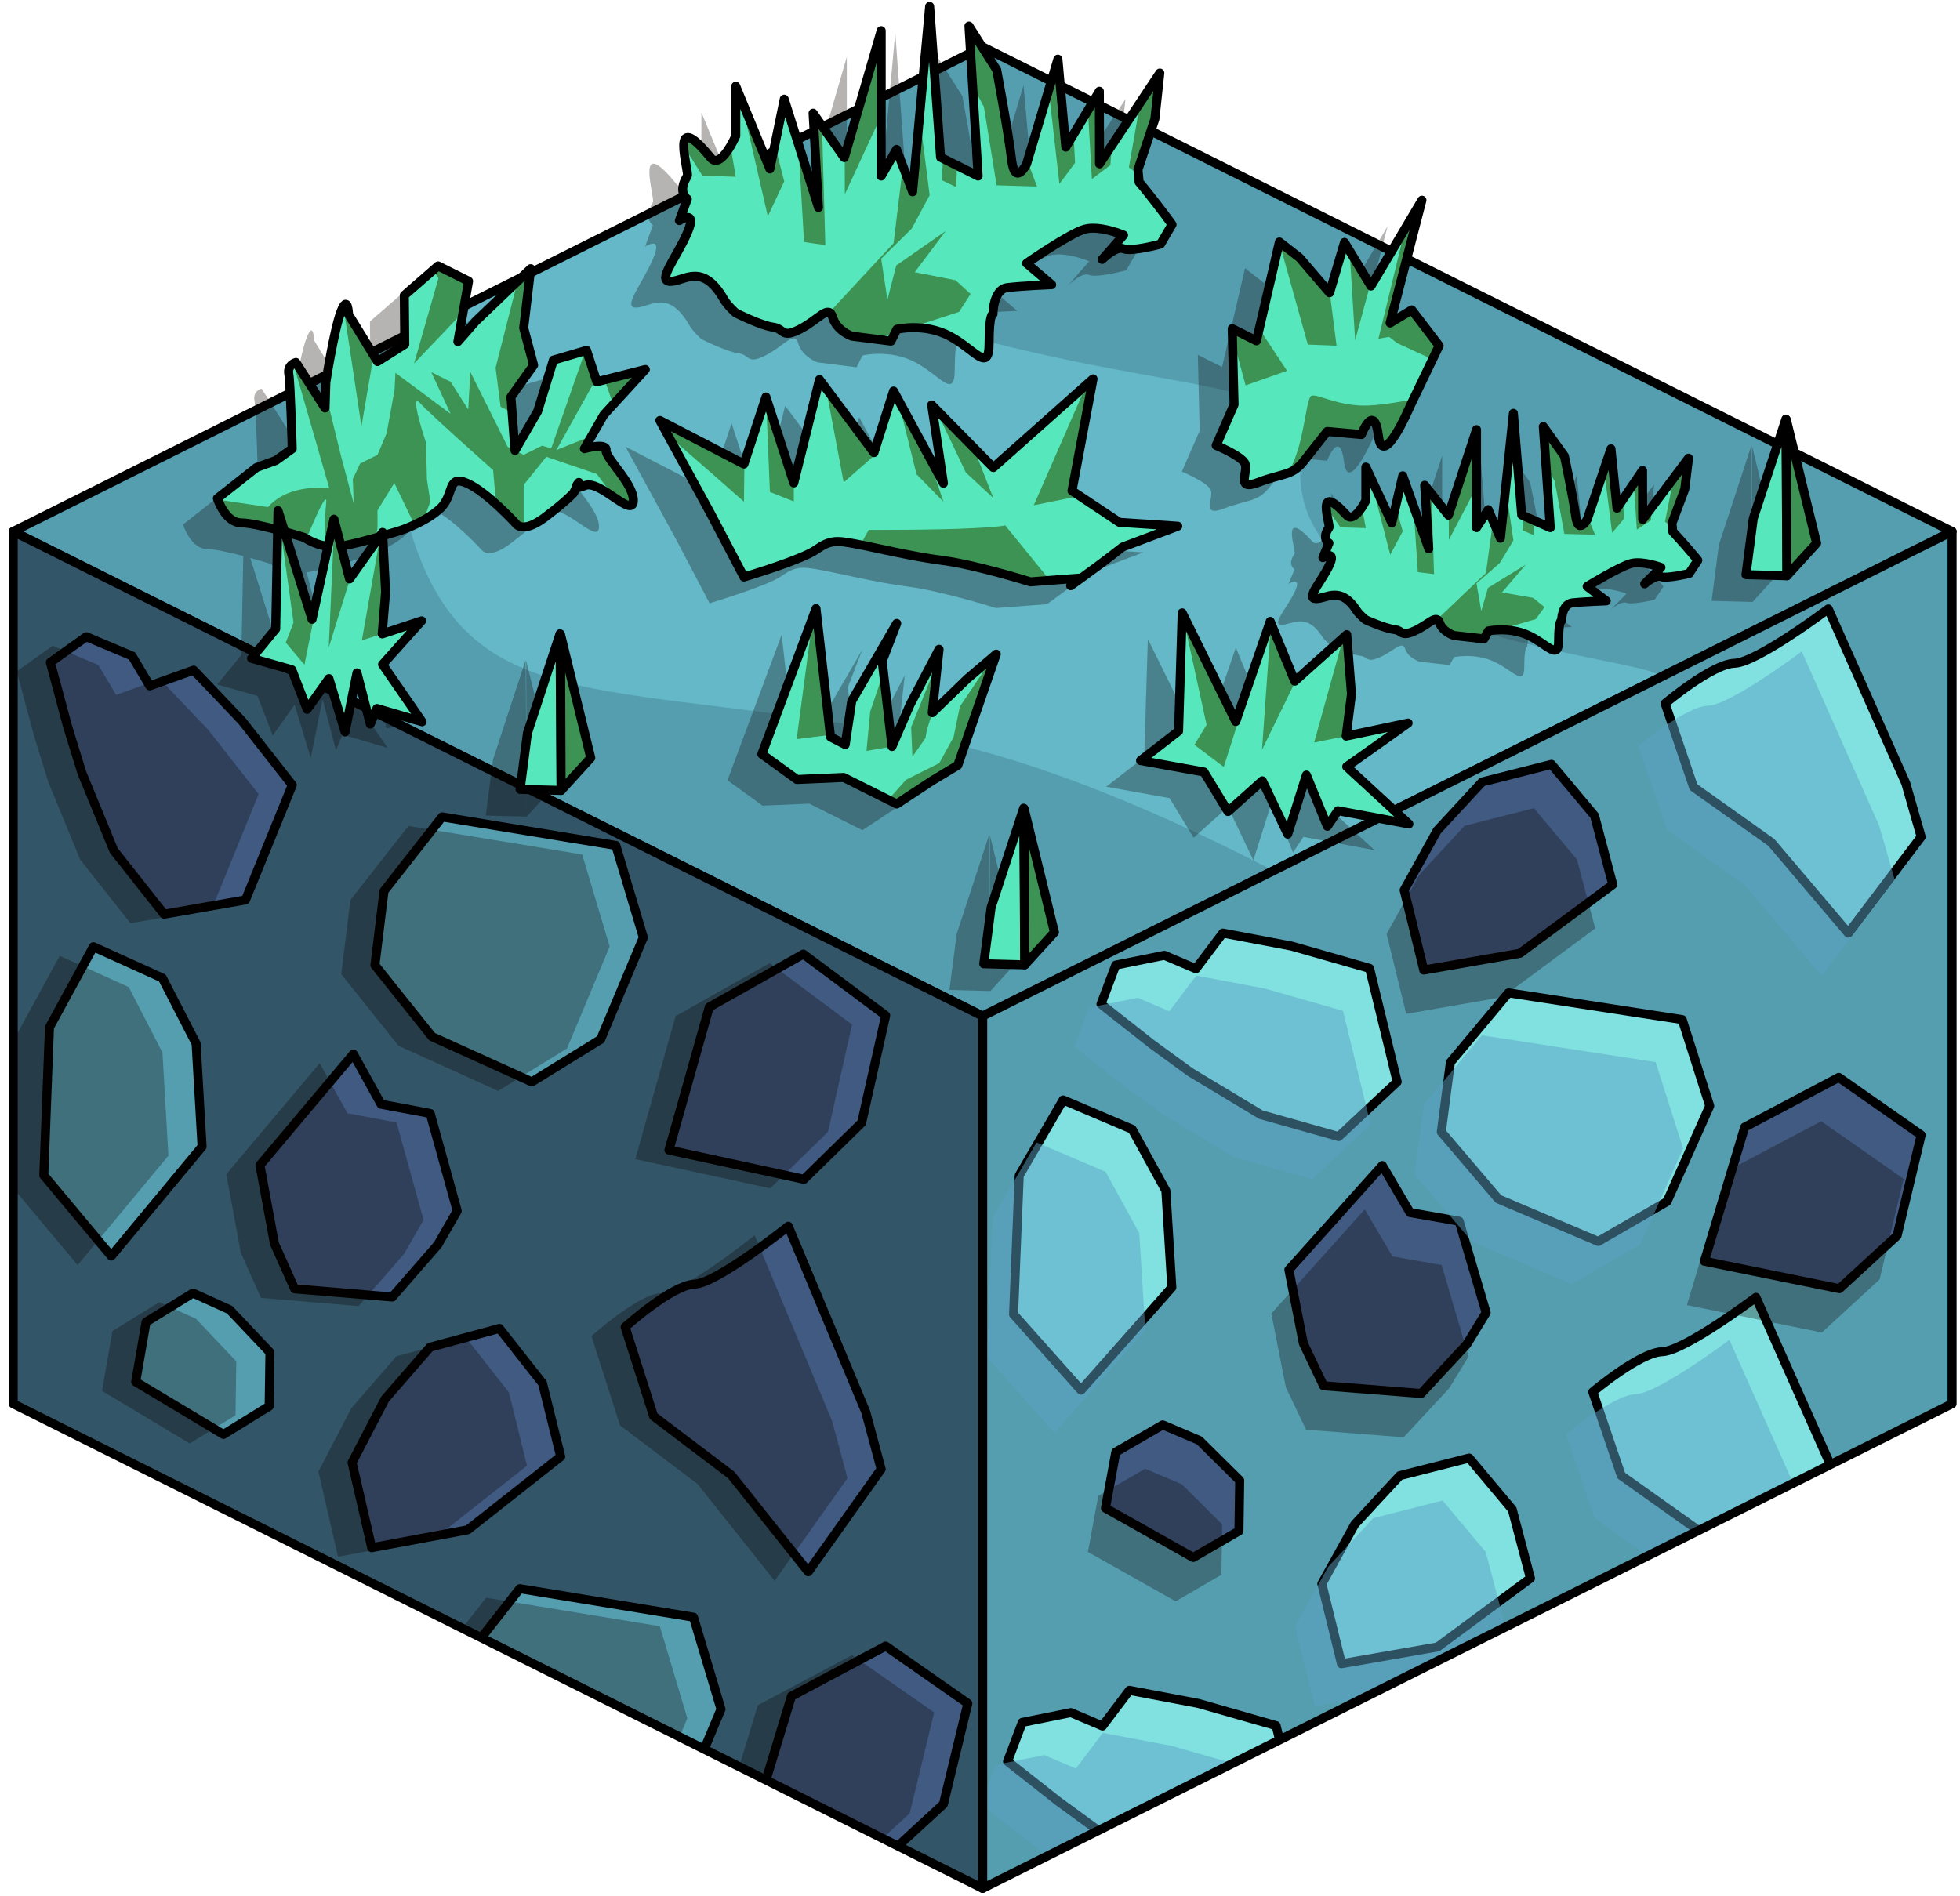 <?xml version="1.0" encoding="UTF-8" standalone="no"?><!DOCTYPE svg PUBLIC "-//W3C//DTD SVG 1.1//EN" "http://www.w3.org/Graphics/SVG/1.1/DTD/svg11.dtd"><svg width="100%" height="100%" viewBox="0 0 217 210" version="1.1" xmlns="http://www.w3.org/2000/svg" xmlns:xlink="http://www.w3.org/1999/xlink" xml:space="preserve" xmlns:serif="http://www.serif.com/" style="fill-rule:evenodd;clip-rule:evenodd;stroke-linecap:round;stroke-linejoin:round;stroke-miterlimit:1.5;"><g id="Dirt_Block15"><path d="M216.123,58.859l-107.332,-53.666l-107.331,53.666l107.331,53.666l107.332,-53.666Z" style="fill:#64b8c7;"/><clipPath id="_clip1"><path d="M216.123,58.859l-107.332,-53.666l-107.331,53.666l107.331,53.666l107.332,-53.666Z"/></clipPath><g clip-path="url(#_clip1)"><path d="M-10.568,25.969c0,0 25.752,7.572 44.227,16.79c10.717,5.347 10.436,12.284 12.302,17.627c6.806,19.49 22.135,14.676 56.519,21.331c14.621,2.829 30.457,10.551 38.511,14.708c16.652,8.595 35.774,8.946 35.774,8.946l-153.846,33.017l-67.966,-77.834l34.479,-34.585Z" style="fill:#559eb0;"/><path d="M183.923,74.959c-1.62,-2.35 -41.14,-4.125 -39.943,-23.447c0.693,-11.186 -13.274,-6.449 -46.624,-17.141c-3.266,-1.048 -10.017,-7.713 -20.764,-13.078c-26.494,-13.227 -64.207,-12.397 -64.207,-12.397l153.225,-35.789l73.088,90.564l-54.775,11.288Z" style="fill:#559eb0;"/></g><path d="M216.123,58.859l-107.332,-53.666l-107.331,53.666l107.331,53.666l107.332,-53.666Z" style="fill:none;stroke:#000;stroke-width:1px;"/><g id="Dirt_Block19"><g><g><path d="M216.123,58.859l0,96.598l-107.332,53.666l0,-96.599l107.332,-53.665Z" style="fill:#559eb0;"/><clipPath id="_clip2"><path d="M216.123,58.859l0,96.598l-107.332,53.666l0,-96.599l107.332,-53.665Z"/></clipPath><g clip-path="url(#_clip2)"><path d="M114.319,240.013l-7.47,-8.393l0.628,-15.38l4.862,-8.365l7.638,3.248l3.735,6.804l0.66,10.713l-10.053,11.373" style="fill:#80e1e0;stroke:#000;stroke-width:1px;"/><path d="M137.86,209.729l6.48,-6.062l-3.057,-12.565l-8.623,-2.464l-7.622,-1.443l-2.977,3.95l-3.5,-1.488l-5.378,1.086l-1.634,4.319l5.651,4.448l4.24,3.091l7.816,4.703l8.604,2.425Z" style="fill:#80e1e0;stroke:#000;stroke-width:1px;"/><path d="M174.847,216.034l7.62,-4.416l4.724,-10.592l-3.045,-9.558l-19.234,-2.963l-6.431,7.696l-1.006,7.709l6.329,7.428l11.043,4.696Z" style="fill:#80e1e0;stroke:#000;stroke-width:1px;"/><path d="M196.622,179.574l8.069,-10.665l-1.706,-5.942l-8.575,-19.294c0,0 -7.897,5.94 -10.383,6.016c-2.486,0.077 -7.683,4.452 -7.683,4.452l3.152,9.269l8.6,6.112l8.526,10.052Z" style="fill:#80e1e0;stroke:#000;stroke-width:1px;"/><path d="M148.52,184.246l10.639,-1.857l10.284,-7.606l-2.016,-7.625l-4.769,-5.692l-7.679,1.95l-4.985,5.389l-3.647,6.588l2.173,8.853" style="fill:#80e1e0;stroke:#000;stroke-width:1px;"/><path d="M207.332,211.76l-9.119,-6.382l-10.415,5.505l-4.461,14.856l14.945,3.037l6.388,-5.87l2.662,-11.146" style="fill:#80e1e0;stroke:#000;stroke-width:1px;"/><path d="M119.686,153.948l-7.471,-8.393l0.629,-15.38l4.861,-8.365l7.639,3.248l3.734,6.804l0.66,10.713l-10.052,11.373" style="fill:#80e1e0;stroke:#000;stroke-width:1px;"/><path d="M132.105,172.48l-9.714,-5.466l1.146,-6.212l5.191,-3.008l4.057,1.725l4.47,4.429l-0.085,5.597l-5.065,2.935Z" style="fill:#405a81;stroke:#000;stroke-width:1px;"/><path d="M162.388,148.885l-5.042,5.431l-10.806,-0.849l-2.238,-4.698l-1.605,-8.155l10.344,-11.542l3.07,5.211l5.436,0.955l2.99,10.126l-2.149,3.521" style="fill:#405a81;stroke:#000;stroke-width:1px;"/><path d="M148.207,125.865l6.48,-6.062l-3.057,-12.565l-8.623,-2.463l-7.622,-1.444l-2.977,3.951l-3.5,-1.489l-5.378,1.086l-1.634,4.319l5.651,4.448l4.24,3.091l7.817,4.704l8.603,2.424Z" style="fill:#80e1e0;stroke:#000;stroke-width:1px;"/><path d="M176.945,137.48l7.621,-4.416l4.724,-10.593l-3.045,-9.557l-19.234,-2.964l-6.432,7.697l-1.005,7.709l6.328,7.427l11.043,4.697Z" style="fill:#80e1e0;stroke:#000;stroke-width:1px;"/><path d="M204.63,103.336l8.069,-10.664l-1.707,-5.942l-8.575,-19.295c0,0 -7.897,5.94 -10.382,6.017c-2.486,0.076 -7.683,4.452 -7.683,4.452l3.151,9.269l8.6,6.112l8.527,10.051Z" style="fill:#80e1e0;stroke:#000;stroke-width:1px;"/><path d="M157.633,107.427l10.639,-1.857l10.285,-7.605l-2.017,-7.626l-4.768,-5.692l-7.68,1.951l-4.984,5.388l-3.648,6.589l2.173,8.852" style="fill:#405a81;stroke:#000;stroke-width:1px;"/><path d="M212.699,125.695l-9.12,-6.382l-10.414,5.505l-4.461,14.856l14.945,3.037l6.387,-5.87l2.663,-11.146" style="fill:#405a81;stroke:#000;stroke-width:1px;"/><path d="M130.162,177.335l-9.713,-5.467l1.145,-6.211l5.192,-3.009l4.056,1.725l4.47,4.429l-0.084,5.597l-5.066,2.936Zm30.283,-23.595l-5.042,5.43l-10.806,-0.848l-2.237,-4.699l-1.606,-8.155l10.344,-11.541l3.071,5.211l5.435,0.955l2.991,10.126l-2.15,3.521Zm50.311,-23.19l-2.662,11.146l-6.388,5.869l-14.945,-3.036l4.461,-14.856l10.415,-5.505l9.119,6.382Zm-55.066,-18.268l10.639,-1.857l10.285,-7.606l-2.017,-7.625l-4.768,-5.692l-7.679,1.95l-4.985,5.389l-3.648,6.588l2.173,8.853Z" style="fill:#0a0500;fill-opacity:0.3;"/><path d="M134.917,214.435l6.48,-6.062l-3.056,-12.565l-8.624,-2.464l-7.622,-1.443l-2.977,3.95l-3.5,-1.488l-5.378,1.086l-1.634,4.319l5.651,4.448l4.24,3.091l7.817,4.704l8.603,2.424Zm10.66,-25.483l10.639,-1.857l10.285,-7.606l-2.017,-7.625l-4.768,-5.692l-7.679,1.95l-4.985,5.389l-3.648,6.588l2.173,8.853Zm48.103,-4.672l8.069,-10.665l-1.707,-5.942l-8.575,-19.294c0,0 -7.897,5.94 -10.383,6.016c-2.485,0.077 -7.683,4.452 -7.683,4.452l3.152,9.269l8.6,6.112l8.527,10.052Zm-76.937,-25.626l-7.47,-8.393l0.628,-15.38l4.862,-8.365l7.638,3.248l3.735,6.804l0.66,10.713l-10.053,11.373Zm57.26,-16.468l7.62,-4.416l4.724,-10.593l-3.045,-9.557l-19.234,-2.964l-6.431,7.697l-1.006,7.709l6.329,7.427l11.043,4.697Zm-28.738,-11.615l6.479,-6.062l-3.056,-12.565l-8.623,-2.463l-7.623,-1.443l-2.976,3.95l-3.5,-1.489l-5.378,1.086l-1.634,4.319l5.651,4.448l4.24,3.091l7.816,4.704l8.604,2.424Zm56.422,-22.529l8.069,-10.664l-1.707,-5.942l-8.574,-19.295c0,0 -7.897,5.94 -10.383,6.017c-2.486,0.076 -7.683,4.452 -7.683,4.452l3.152,9.269l8.6,6.112l8.526,10.051Z" style="fill:#5ca3c4;fill-opacity:0.5;"/></g><path d="M216.123,58.859l0,96.598l-107.332,53.666l0,-96.599l107.332,-53.665Z" style="fill:none;stroke:#000;stroke-width:1px;"/></g><path d="M1.46,58.859l107.331,53.665l0,96.599l-107.331,-53.666l0,-96.598" style="fill:#325568;"/><clipPath id="_clip3"><path d="M1.46,58.859l107.331,53.665l0,96.599l-107.331,-53.666l0,-96.598"/></clipPath><g clip-path="url(#_clip3)"><path d="M6.952,230.835l-7.47,-8.945l0.629,-16.394l4.861,-8.916l7.639,3.463l3.734,7.252l0.66,11.418l-10.053,12.122" style="fill:#405a81;stroke:#000;stroke-width:1px;"/><path d="M49.654,225.439l-5.042,5.788l-10.805,-0.905l-2.238,-5.007l-1.605,-8.693l10.343,-12.301l3.071,5.554l5.435,1.018l2.991,10.793l-2.15,3.753" style="fill:#405a81;stroke:#000;stroke-width:1px;"/><path d="M30.493,198.556l6.48,-6.461l-3.057,-13.393l-8.623,-2.625l-7.622,-1.539l-2.977,4.211l-3.5,-1.587l-5.378,1.157l-1.634,4.605l5.651,4.74l4.24,3.295l7.816,5.013l8.604,2.584Z" style="fill:#405a81;stroke:#000;stroke-width:1px;"/><path d="M67.48,205.277l7.62,-4.707l4.724,-11.29l-3.045,-10.188l-19.234,-3.158l-6.431,8.204l-1.006,8.216l6.329,7.917l11.043,5.006Z" style="fill:#559eb0;stroke:#000;stroke-width:1px;"/><path d="M89.488,174.061l8.069,-11.366l-1.707,-6.334l-8.575,-20.565c0,0 -7.897,6.331 -10.382,6.413c-2.486,0.081 -7.683,4.745 -7.683,4.745l3.152,9.88l8.599,6.514l8.527,10.713Z" style="fill:#405a81;stroke:#000;stroke-width:1px;"/><path d="M41.153,171.395l10.639,-1.98l10.285,-8.106l-2.017,-8.128l-4.768,-6.067l-7.68,2.079l-4.984,5.743l-3.648,7.023l2.173,9.436" style="fill:#405a81;stroke:#000;stroke-width:1px;"/><path d="M107.151,188.64l-9.093,-6.35l-10.432,5.55l-4.516,14.885l14.93,2.979l6.408,-5.899l2.703,-11.165" style="fill:#405a81;stroke:#000;stroke-width:1px;"/><path d="M12.319,139.101l-7.471,-8.945l0.629,-16.394l4.861,-8.916l7.639,3.463l3.734,7.252l0.661,11.418l-10.053,12.122" style="fill:#559eb0;stroke:#000;stroke-width:1px;"/><path d="M24.738,158.854l-9.714,-5.827l1.146,-6.62l5.191,-3.207l4.057,1.839l4.47,4.721l-0.085,5.965l-5.065,3.129Z" style="fill:#559eb0;stroke:#000;stroke-width:1px;"/><path d="M48.47,137.848l-5.042,5.788l-10.806,-0.905l-2.238,-5.007l-1.605,-8.693l10.344,-12.301l3.07,5.554l5.436,1.018l2.99,10.793l-2.149,3.753" style="fill:#405a81;stroke:#000;stroke-width:1px;"/><path d="M18.167,101.242l9.014,-1.578l5.175,-12.725l-5.559,-7.096l-5.362,-5.63l-4.853,1.742l-1.958,-3.307l-5.07,-2.136l-3.978,2.836l1.911,7.124l1.585,5.13l3.528,8.59l5.567,7.05Z" style="fill:#405a81;stroke:#000;stroke-width:1px;"/><path d="M58.881,119.81l7.62,-4.707l4.724,-11.29l-3.045,-10.187l-19.233,-3.159l-6.432,8.204l-1.006,8.216l6.329,7.917l11.043,5.006Z" style="fill:#559eb0;stroke:#000;stroke-width:1px;"/><path d="M94.622,74.681l8.069,-11.367l-1.707,-6.334l-8.575,-20.565c0,0 -7.896,6.331 -10.382,6.413c-2.486,0.081 -7.683,4.745 -7.683,4.745l3.152,9.88l8.599,6.514l8.527,10.714Z" style="fill:#405a81;stroke:#000;stroke-width:1px;"/><path d="M46.519,79.66l10.639,-1.979l10.285,-8.106l-2.016,-8.128l-4.769,-6.067l-7.679,2.079l-4.985,5.743l-3.648,7.023l2.173,9.435" style="fill:#405a81;stroke:#000;stroke-width:1px;"/><path d="M98.058,112.46l-9.119,-6.802l-10.414,5.868l-4.462,15.834l14.946,3.237l6.387,-6.256l2.662,-11.881" style="fill:#405a81;stroke:#000;stroke-width:1px;"/><path d="M15.644,251.59l-9.713,-5.827l1.146,-6.621l5.191,-3.206l4.057,1.839l4.47,4.721l-0.085,5.965l-5.066,3.129Zm30.284,-25.149l-5.042,5.788l-10.806,-0.905l-2.238,-5.007l-1.605,-8.693l10.344,-12.302l3.07,5.555l5.436,1.018l2.99,10.793l-2.149,3.753Zm-42.702,5.396l-7.471,-8.946l0.629,-16.393l4.861,-8.916l7.639,3.462l3.734,7.253l0.66,11.418l-10.052,12.122Zm100.199,-42.196l-2.704,11.165l-6.408,5.9l-14.93,-2.979l4.516,-14.885l10.433,-5.55l9.093,6.349Zm-39.672,16.637l7.621,-4.706l4.723,-11.29l-3.045,-10.188l-19.233,-3.158l-6.432,8.204l-1.006,8.216l6.329,7.917l11.043,5.005Zm-36.987,-6.72l6.48,-6.462l-3.056,-13.392l-8.623,-2.626l-7.623,-1.538l-2.976,4.211l-3.5,-1.587l-5.379,1.157l-1.634,4.604l5.651,4.741l4.24,3.294l7.817,5.014l8.603,2.584Zm58.995,-24.495l8.069,-11.367l-1.707,-6.333l-8.574,-20.565c0,0 -7.897,6.331 -10.383,6.413c-2.486,0.081 -7.683,4.745 -7.683,4.745l3.152,9.88l8.6,6.514l8.526,10.713Zm-48.335,-2.667l10.639,-1.979l10.285,-8.106l-2.017,-8.128l-4.768,-6.067l-7.679,2.079l-4.985,5.743l-3.648,7.023l2.173,9.435Zm-16.415,-12.54l-9.713,-5.827l1.145,-6.621l5.192,-3.206l4.056,1.839l4.47,4.72l-0.084,5.966l-5.066,3.129Zm23.732,-21.006l-5.042,5.788l-10.806,-0.905l-2.237,-5.007l-1.606,-8.693l10.344,-12.302l3.07,5.555l5.436,1.018l2.991,10.793l-2.15,3.753Zm-36.151,1.253l-7.47,-8.946l0.628,-16.393l4.862,-8.916l7.638,3.462l3.735,7.253l0.66,11.418l-10.053,12.122Zm85.74,-26.641l-2.663,11.88l-6.387,6.256l-14.945,-3.236l4.461,-15.835l10.414,-5.867l9.12,6.802Zm-39.178,7.35l7.621,-4.707l4.724,-11.29l-3.045,-10.188l-19.234,-3.158l-6.432,8.204l-1.005,8.216l6.328,7.917l11.043,5.006Zm-40.713,-18.568l9.014,-1.578l5.175,-12.725l-5.559,-7.096l-5.363,-5.631l-4.853,1.743l-1.958,-3.307l-5.069,-2.136l-3.979,2.835l1.911,7.125l1.585,5.13l3.529,8.589l5.567,7.051Zm28.352,-21.582l10.639,-1.979l10.284,-8.106l-2.016,-8.128l-4.769,-6.067l-7.679,2.079l-4.984,5.743l-3.648,7.023l2.173,9.435Zm48.102,-4.98l8.069,-11.367l-1.706,-6.333l-8.575,-20.565c0,0 -7.897,6.331 -10.383,6.413c-2.486,0.081 -7.683,4.745 -7.683,4.745l3.152,9.88l8.6,6.514l8.526,10.713Z" style="fill:#0a0500;fill-opacity:0.3;"/></g><path d="M1.46,58.859l107.331,53.665l0,96.599l-107.331,-53.666l0,-96.598" style="fill:none;stroke:#000;stroke-width:1px;"/></g></g><g><path d="M112.936,106.143l-3.284,3.605l-0.063,-17.267l3.347,13.662Zm-3.405,-13.743l-3.608,11.009l-0.809,6.221l4.538,0.118l-0.121,-17.348Zm31.302,-3.667l-2.066,6.538l-2.815,-5.901l-3.8,3.402l-2.664,-4.383l-7.016,-1.265l4.209,-3.262l0.401,-13.092l5.93,12.033l3.813,-11.087l2.719,6.617l5.758,-5.156l0.521,6.595l-0.59,4.647l6.859,-1.444l-6.797,4.827l6.883,6.345l-7.861,-1.467l-1.164,1.725l-2.32,-5.672Zm-54.292,-18.433l-5.998,16.111l3.886,2.813l5.17,-0.226l5.88,2.94l3.929,-2.587l2.833,-1.705l4.256,-12.303l-3.198,2.719l-3.891,3.763l0.755,-7.017l-3.214,6.135l-1.997,4.629l-1.087,-9.457l1.61,-4.175l-4.98,8.591l-0.72,4.822l-1.624,-0.837l-1.61,-14.216Zm-24.939,16.53l-3.285,3.605l-0.062,-17.268l3.347,13.663Zm-3.405,-13.744l-3.608,11.009l-0.809,6.222l4.537,0.118l-0.12,-17.349Zm1.826,-16.239c0.063,0.088 0.309,0.08 0.943,-0.179c1.641,-0.671 5.24,3.648 5.349,1.74c0.11,-1.909 -3.129,-4.77 -3.017,-5.65c0.113,-0.88 -2.401,-0.171 -2.401,-0.171l2.149,-3.749l4.595,-5.018l-5.372,1.36l-1.134,-3.479l-3.671,1.077l-1.742,5.676l-2.511,4.337l-0.448,-5.935l2.512,-3.516l-1.099,-4.118l0.777,-6.569l-6.087,5.826l-1.977,2.252l1.184,-6.695l-3.375,-1.687l-3.739,3.254l0.052,5.427l-3.02,1.908l-3.208,-5.223c0,0 -0.07,-2.31 -0.839,-0.301c-0.768,2.009 -1.672,7.835 -1.672,7.835l-0.089,2.835l-3.226,-5.045c0,0 -0.975,0.242 -0.789,1.276c0.186,1.034 0.379,8.282 0.379,8.282l-1.8,1.29l-2.149,0.782l-4.337,3.423c0,0 0.849,2.702 2.663,2.714c0.876,0.006 2.531,0.384 4.01,0.773l-0.214,10.964l-2.675,3.262l4.46,1.266l1.693,4.383l2.415,-3.402l1.789,5.901l1.314,-6.539l1.475,5.673l0.739,-1.726l4.996,1.468l-4.374,-6.345l4.32,-4.828l-4.36,1.445l0.375,-4.647l-0.312,-6.216c1.164,-0.339 2.034,-0.616 2.034,-0.616c0,0 2.712,-0.904 4.319,-2.411c1.608,-1.507 0.717,-3.79 2.97,-2.799c2.254,0.991 5.492,4.56 5.492,4.56c0,0 0.758,1.008 3.129,-0.778c2.372,-1.786 3.175,-2.69 3.175,-2.69l0.329,-0.657c-0.101,-0.139 0.26,-0.521 0.26,-0.521l-0.26,0.521Zm99.643,-6.367l-3.107,9.476l-2.63,-3.318l0.451,7.036l-2.881,-8.08l-1.209,5.203l-2.875,-6.17l0,3.704c0,0 -1.254,2.571 -2.126,1.62c-3.613,-3.938 -1.755,1.093 -1.958,1.381c-0.87,1.237 0,1.714 0,1.714l-0.668,1.608c0,0 1.569,-0.935 0.668,0.918c-0.901,1.852 -2.607,3.63 -1.421,3.625c1.185,-0.005 2.695,-1.475 4.521,1.364c0.276,0.429 0.984,0.988 0.984,0.988c0,0 2.106,0.944 3.122,1.062c1.017,0.117 0.687,0.87 2.278,0.157c1.59,-0.714 2.424,-1.892 2.767,-0.882c0.344,1.01 1.607,1.396 1.607,1.396l3.299,0.372l0.499,-0.884c0,0 2.291,-0.488 4.413,0.493c2.121,0.98 3.357,2.833 3.357,0.559c0,-2.273 0.33,-2.192 0.33,-2.192c0,0 -0.002,-1.84 1.212,-1.971c1.214,-0.13 3.731,-0.218 3.731,-0.218l-2.112,-1.596c0,0 3.606,-2.223 4.879,-2.543c1.274,-0.32 3.288,0.438 3.288,0.438l-1.797,1.815c0,0 1.15,-1.041 1.797,-0.796c0.647,0.244 3.118,-0.345 3.118,-0.345l0.966,-1.464c0,0 -0.3,-0.389 -1.251,-1.483c-0.95,-1.095 -1.52,-1.684 -1.52,-1.684l-0.095,-0.926l1.422,-3.782l0.416,-3.433l-5.079,6.778l-0.014,-5.416l-2.828,4.169l-0.665,-6.567l-2.637,7.83c0,0 -0.991,1.74 -1.268,-0.351c-0.277,-2.091 -1.252,-6.68 -1.252,-6.68l-2.337,-3.267l0.773,11.194l-3.164,-1.401l-0.92,-11.26l-1.436,13.834l-1.351,-3.163l-1.297,1.99l0,-10.852Zm-131.959,11.307c1.234,0.341 2.191,0.639 2.191,0.639c0,0 1.081,0.794 2.611,0.984l-1.765,8.074l-3.037,-9.697Zm78.46,-7.107l-6.821,-6.933l1.3,8.667l-5.521,-10.208l-2.166,6.818l-6.032,-8.085l-2.845,11.437l-3.086,-9.506l-2.435,7.421l-9.31,-4.825l5.657,10.375l3.653,6.962c0,0 6.341,-1.878 7.954,-3.004c1.613,-1.126 2.271,-1.062 4.428,-0.661c2.157,0.401 6.031,1.364 9.703,1.846c3.672,0.481 9.628,2.353 9.628,2.353l5.645,-0.428c2.677,-1.925 4.554,-3.424 4.554,-3.424l6.119,-2.311l-6.466,-0.427l-5.243,-3.492l2.327,-12.397l-11.043,9.822Zm-71.271,12.335l-0.947,-3.627c1.148,-0.185 2.861,-0.642 4.263,-1.045l-3.316,4.672Zm159.021,-17.705l-3.608,11.009l-0.809,6.222l4.537,0.118l-0.12,-17.349Zm3.405,13.744l-3.285,3.605l-0.062,-17.268l3.347,13.663Zm-44.824,-25.833l-2.397,1.445l3.522,-13.596l-5.644,9.508l-2.932,-4.831l-1.644,5.572l-3.317,-3.872l-2.242,-1.748l-2.543,10.943l-2.683,-1.343l0.206,8.401l-1.981,4.53c0,0 2.464,1.013 3.112,1.868c0.648,0.854 -1.151,3.263 1.558,2.221c2.709,-1.042 3.738,-0.682 5.063,-2.391c1.324,-1.71 2.564,-3.245 2.564,-3.245l3.788,0.34c0,0 1.408,-3.655 1.882,0.169c0.474,3.823 3.505,-3.318 3.505,-3.318l3.21,-6.687l-3.027,-3.966Zm-58.743,-30.923l-4.083,14.058l-3.457,-4.922l0.593,10.437l-3.786,-11.987l-1.589,7.719l-3.778,-9.153l0,5.495c0,0 -1.647,3.814 -2.793,2.403c-4.748,-5.841 -2.307,1.622 -2.573,2.05c-1.144,1.834 0,2.542 0,2.542l-0.879,2.385c0,0 2.063,-1.386 0.879,1.362c-1.185,2.747 -3.426,5.385 -1.868,5.377c1.558,-0.007 3.542,-2.188 5.941,2.024c0.363,0.637 1.293,1.466 1.293,1.466c0,0 2.767,1.401 4.103,1.575c1.337,0.174 0.903,1.291 2.993,0.233c2.09,-1.058 3.186,-2.807 3.637,-1.308c0.452,1.499 2.112,2.071 2.112,2.071l4.335,0.552l0.656,-1.312c0,0 3.01,-0.723 5.798,0.732c2.788,1.454 4.412,4.202 4.412,0.83c0,-3.373 0.434,-3.253 0.434,-3.253c0,0 -0.003,-2.73 1.592,-2.924c1.596,-0.193 4.903,-0.324 4.903,-0.324l-2.776,-2.367c0,0 4.739,-3.297 6.413,-3.772c1.674,-0.475 4.321,0.649 4.321,0.649l-2.363,2.692c0,0 1.512,-1.543 2.363,-1.181c0.85,0.363 4.097,-0.511 4.097,-0.511l1.269,-2.172c0,0 -0.394,-0.576 -1.643,-2.2c-1.249,-1.623 -1.999,-2.498 -1.999,-2.498l-0.125,-1.374l1.869,-5.61l0.548,-5.093l-6.675,10.055l-0.018,-8.035l-3.717,6.185l-0.874,-9.742l-3.466,11.616c0,0 -1.301,2.581 -1.666,-0.521c-0.364,-3.101 -1.645,-9.91 -1.645,-9.91l-3.07,-4.847l1.015,16.608l-4.158,-2.079l-1.209,-16.704l-1.887,20.522l-1.775,-4.693l-1.704,2.954l0,-16.1Z" style="fill:#0a0500;fill-opacity:0.3;"/><g id="GrassBlank02"><path d="M144.637,85.833l-2.066,6.539l-2.815,-5.901l-3.8,3.402l-2.664,-4.383l-7.016,-1.266l4.209,-3.262l0.401,-13.091l5.93,12.032l3.813,-11.087l2.719,6.618l5.758,-5.157l0.521,6.596l-0.59,4.647l6.859,-1.445l-6.797,4.828l6.883,6.345l-7.861,-1.468l-1.164,1.726l-2.32,-5.673" style="fill:#3c9353;"/><clipPath id="_clip4"><path d="M144.637,85.833l-2.066,6.539l-2.815,-5.901l-3.8,3.402l-2.664,-4.383l-7.016,-1.266l4.209,-3.262l0.401,-13.091l5.93,12.032l3.813,-11.087l2.719,6.618l5.758,-5.157l0.521,6.596l-0.59,4.647l6.859,-1.445l-6.797,4.828l6.883,6.345l-7.861,-1.468l-1.164,1.726l-2.32,-5.673"/></clipPath><g clip-path="url(#_clip4)"><path d="M130.886,67.871l2.699,12.399l-1.35,2.21l3.253,2.455l1.521,-4.788l-2.061,-7.098l4.548,-5.153l1.333,-0.518l-1.105,15.654l3.789,-7.761l1.429,-5.437l3.991,0l-3.438,12.4l5.543,-1.13l4.051,-5.412l3.386,1.693l-2.728,3.069l0.375,14.207l-8.38,-2.553l-2.984,3.509l-2.794,-1.9l-0.959,-2.23l-8.458,-1.138l-7.505,-6.293l4.308,-12.749l1.536,-3.436" style="fill:#56e8bc;"/></g><path d="M144.637,85.833l-2.066,6.539l-2.815,-5.901l-3.8,3.402l-2.664,-4.383l-7.016,-1.266l4.209,-3.262l0.401,-13.091l5.93,12.032l3.813,-11.087l2.719,6.618l5.758,-5.157l0.521,6.596l-0.59,4.647l6.859,-1.445l-6.797,4.828l6.883,6.345l-7.861,-1.468l-1.164,1.726l-2.32,-5.673" style="fill:none;stroke:#000;stroke-width:1px;"/><path d="M156.302,34.321l-2.397,1.446l3.522,-13.597l-5.644,9.509l-2.932,-4.832l-1.644,5.573l-3.317,-3.873l-2.242,-1.748l-2.543,10.944l-2.683,-1.343l0.206,8.401l-1.981,4.529c0,0 2.464,1.014 3.112,1.868c0.648,0.855 -1.151,3.263 1.558,2.221c2.709,-1.041 3.738,-0.681 5.063,-2.391c1.324,-1.709 2.564,-3.245 2.564,-3.245l3.787,0.34c0,0 1.409,-3.654 1.883,0.169c0.474,3.823 3.505,-3.317 3.505,-3.317l3.21,-6.688l-3.027,-3.966Z" style="fill:#3c9353;"/><clipPath id="_clip5"><path d="M156.302,34.321l-2.397,1.446l3.522,-13.597l-5.644,9.509l-2.932,-4.832l-1.644,5.573l-3.317,-3.873l-2.242,-1.748l-2.543,10.944l-2.683,-1.343l0.206,8.401l-1.981,4.529c0,0 2.464,1.014 3.112,1.868c0.648,0.855 -1.151,3.263 1.558,2.221c2.709,-1.041 3.738,-0.681 5.063,-2.391c1.324,-1.709 2.564,-3.245 2.564,-3.245l3.787,0.34c0,0 1.409,-3.654 1.883,0.169c0.474,3.823 3.505,-3.317 3.505,-3.317l3.21,-6.688l-3.027,-3.966Z"/></clipPath><g clip-path="url(#_clip5)"><path d="M135.589,34.123l2.316,8.553l4.591,-1.613l-4.449,-6.719l3.344,-8.384l3.401,12.198l3.185,0.13l-0.768,-5.994l2.003,-7.891l0.821,13.298l1.759,-6.524l1.411,-3.662l3.319,-6.103l-3.909,16.099l1.181,-0.207l0.887,0.69l3.573,1.653l3.53,3.147c0,0 -5.698,1.884 -10.227,2.111c-3.358,0.167 -5.756,-1.38 -6.378,-1.062c-0.678,0.346 -0.748,6.145 -2.884,8.954c-2.478,3.26 -7.01,3.564 -7.01,3.564l-2.01,-9.805l2.314,-12.433" style="fill:#56e8bc;"/></g><path d="M156.302,34.321l-2.397,1.446l3.522,-13.597l-5.644,9.509l-2.932,-4.832l-1.644,5.573l-3.317,-3.873l-2.242,-1.748l-2.543,10.944l-2.683,-1.343l0.206,8.401l-1.981,4.529c0,0 2.464,1.014 3.112,1.868c0.648,0.855 -1.151,3.263 1.558,2.221c2.709,-1.041 3.738,-0.681 5.063,-2.391c1.324,-1.709 2.564,-3.245 2.564,-3.245l3.787,0.34c0,0 1.409,-3.654 1.883,0.169c0.474,3.823 3.505,-3.317 3.505,-3.317l3.21,-6.688l-3.027,-3.966Z" style="fill:none;stroke:#000;stroke-width:1px;"/><g><path d="M113.335,89.5l-3.608,11.009l-0.809,6.222l4.538,0.118l-0.121,-17.349Z" style="fill:#56e8bc;stroke:#000;stroke-width:1px;"/><path d="M116.74,103.244l-3.284,3.605l-0.063,-17.268l3.347,13.663Z" style="fill:#3c9353;stroke:#000;stroke-width:1px;"/></g><g><path d="M197.721,46.411l-3.608,11.009l-0.809,6.221l4.537,0.118l-0.12,-17.348Z" style="fill:#56e8bc;stroke:#000;stroke-width:1px;"/><path d="M201.126,60.154l-3.285,3.605l-0.062,-17.267l3.347,13.662Z" style="fill:#3c9353;stroke:#000;stroke-width:1px;"/></g><g><path d="M62.001,70.187l-3.608,11.009l-0.809,6.221l4.537,0.118l-0.12,-17.348Z" style="fill:#56e8bc;stroke:#000;stroke-width:1px;"/><path d="M65.406,83.93l-3.285,3.605l-0.062,-17.267l3.347,13.662Z" style="fill:#3c9353;stroke:#000;stroke-width:1px;"/></g><path d="M90.345,67.4l-5.998,16.112l3.886,2.813l5.17,-0.226l5.88,2.94l3.929,-2.587l2.833,-1.706l4.256,-12.302l-3.198,2.718l-3.891,3.763l0.755,-7.017l-3.214,6.135l-1.997,4.63l-1.087,-9.457l1.61,-4.175l-4.98,8.591l-0.72,4.821l-1.624,-0.837l-1.61,-14.216Z" style="fill:#3c9353;"/><clipPath id="_clip6"><path d="M90.345,67.4l-5.998,16.112l3.886,2.813l5.17,-0.226l5.88,2.94l3.929,-2.587l2.833,-1.706l4.256,-12.302l-3.198,2.718l-3.891,3.763l0.755,-7.017l-3.214,6.135l-1.997,4.63l-1.087,-9.457l1.61,-4.175l-4.98,8.591l-0.72,4.821l-1.624,-0.837l-1.61,-14.216Z"/></clipPath><g clip-path="url(#_clip6)"><path d="M90.42,65.134l-2.216,16.72l4.386,-0.555l1.709,-12.781l5.427,0.299l-3.383,9.991l-0.412,4.351l2.825,-0.486l1.57,-8.128l3.97,-2.472l-3.42,8.452l0.142,3.279l1.44,-2.056c0.255,-1.668 0.941,-3.372 2.055,-5.11l6.623,-5.602l-4.866,7.207l-0.694,3.383l-1.588,2.888l-3.669,1.834l-1.563,1.75c0,0 -2.531,2.881 -3.825,2.999c-1.293,0.117 -7.056,-0.059 -8.408,-0.588c-1.352,-0.529 -6.611,-3.888 -6.611,-3.888l3.184,-11.778l7.324,-9.709Z" style="fill:#56e8bc;"/></g><path d="M90.345,67.4l-5.998,16.112l3.886,2.813l5.17,-0.226l5.88,2.94l3.929,-2.587l2.833,-1.706l4.256,-12.302l-3.198,2.718l-3.891,3.763l0.755,-7.017l-3.214,6.135l-1.997,4.63l-1.087,-9.457l1.61,-4.175l-4.98,8.591l-0.72,4.821l-1.624,-0.837l-1.61,-14.216Z" style="fill:none;stroke:#000;stroke-width:1px;"/><path d="M97.559,3.398l-4.083,14.058l-3.457,-4.921l0.593,10.437l-3.786,-11.987l-1.589,7.719l-3.778,-9.154l0,5.496c0,0 -1.647,3.813 -2.793,2.403c-4.748,-5.842 -2.307,1.622 -2.573,2.049c-1.144,1.835 0,2.542 0,2.542l-0.879,2.386c0,0 2.063,-1.387 0.879,1.361c-1.185,2.748 -3.426,5.385 -1.868,5.378c1.558,-0.007 3.542,-2.188 5.941,2.024c0.363,0.637 1.293,1.466 1.293,1.466c0,0 2.767,1.4 4.103,1.574c1.336,0.174 0.903,1.292 2.993,0.233c2.09,-1.058 3.186,-2.806 3.637,-1.308c0.452,1.499 2.112,2.071 2.112,2.071l4.335,0.552l0.656,-1.311c0,0 3.01,-0.723 5.798,0.731c2.788,1.455 4.412,4.202 4.412,0.83c0,-3.372 0.434,-3.253 0.434,-3.253c0,0 -0.003,-2.73 1.592,-2.923c1.596,-0.194 4.903,-0.324 4.903,-0.324l-2.776,-2.368c0,0 4.739,-3.297 6.413,-3.771c1.674,-0.475 4.321,0.649 4.321,0.649l-2.363,2.692c0,0 1.512,-1.544 2.363,-1.181c0.85,0.362 4.097,-0.512 4.097,-0.512l1.269,-2.171c0,0 -0.394,-0.577 -1.643,-2.2c-1.249,-1.624 -1.999,-2.498 -1.999,-2.498l-0.125,-1.374l1.869,-5.611l0.548,-5.092l-6.675,10.054l-0.018,-8.034l-3.717,6.185l-0.874,-9.742l-3.466,11.615c0,0 -1.301,2.581 -1.666,-0.52c-0.364,-3.102 -1.645,-9.911 -1.645,-9.911l-3.07,-4.846l1.015,16.607l-4.158,-2.079l-1.209,-16.704l-1.887,20.523l-1.775,-4.693l-1.704,2.953l0,-16.1Z" style="fill:#3c9353;"/><clipPath id="_clip7"><path d="M97.559,3.398l-4.083,14.058l-3.457,-4.921l0.593,10.437l-3.786,-11.987l-1.589,7.719l-3.778,-9.154l0,5.496c0,0 -1.647,3.813 -2.793,2.403c-4.748,-5.842 -2.307,1.622 -2.573,2.049c-1.144,1.835 0,2.542 0,2.542l-0.879,2.386c0,0 2.063,-1.387 0.879,1.361c-1.185,2.748 -3.426,5.385 -1.868,5.378c1.558,-0.007 3.542,-2.188 5.941,2.024c0.363,0.637 1.293,1.466 1.293,1.466c0,0 2.767,1.4 4.103,1.574c1.336,0.174 0.903,1.292 2.993,0.233c2.09,-1.058 3.186,-2.806 3.637,-1.308c0.452,1.499 2.112,2.071 2.112,2.071l4.335,0.552l0.656,-1.311c0,0 3.01,-0.723 5.798,0.731c2.788,1.455 4.412,4.202 4.412,0.83c0,-3.372 0.434,-3.253 0.434,-3.253c0,0 -0.003,-2.73 1.592,-2.923c1.596,-0.194 4.903,-0.324 4.903,-0.324l-2.776,-2.368c0,0 4.739,-3.297 6.413,-3.771c1.674,-0.475 4.321,0.649 4.321,0.649l-2.363,2.692c0,0 1.512,-1.544 2.363,-1.181c0.85,0.362 4.097,-0.512 4.097,-0.512l1.269,-2.171c0,0 -0.394,-0.577 -1.643,-2.2c-1.249,-1.624 -1.999,-2.498 -1.999,-2.498l-0.125,-1.374l1.869,-5.611l0.548,-5.092l-6.675,10.054l-0.018,-8.034l-3.717,6.185l-0.874,-9.742l-3.466,11.615c0,0 -1.301,2.581 -1.666,-0.52c-0.364,-3.102 -1.645,-9.911 -1.645,-9.911l-3.07,-4.846l1.015,16.607l-4.158,-2.079l-1.209,-16.704l-1.887,20.523l-1.775,-4.693l-1.704,2.953l0,-16.1Z"/></clipPath><g clip-path="url(#_clip7)"><path d="M73.649,12.91l4.116,6.541l3.694,0.128l-1.776,-10.36l1.776,-0.703l3.55,15.44l1.817,-3.866l-2.411,-9.4l3.58,-1.34l1.025,17.455l2.358,0.336l-0.423,-15.074l2.541,-2.848l0.039,12.291l8.21,-17.726l-2.813,23.149l-12.106,13.045l-14.931,-7.648l1.754,-19.42Z" style="fill:#56e8bc;"/><path d="M106.436,7.164l2.494,4.668l1.41,8.69l4.473,0.135l-1.155,-3.069l-1.339,-9.145l3.325,-2.558l1.645,14.481l1.736,-2.331l-0.506,-9.523l1.765,0.882l0.604,10.432l2.046,-1.535l0.907,-11.934l2.802,2.726l-1.663,9.464l2.794,1.943l8.514,6.476c0,0 -11.061,5.503 -12.559,6.28c-1.498,0.776 -8.852,7.427 -8.852,7.427l-13.173,2.364l-4.145,-5.689l8.618,-2.808l1.282,-1.981l-1.669,-1.526l-4.516,-0.891l3.435,-4.561l-5.479,3.814l-0.98,3.796l-0.691,-4.54l3.377,-3.326l1.989,-3.709l-1.669,-13.109l-0.463,-8.858l2.693,0.785l1.25,11.92l-0.475,7.6l1.596,0.761l0.579,-13.551Z" style="fill:#56e8bc;"/></g><path d="M97.559,3.398l-4.083,14.058l-3.457,-4.921l0.593,10.437l-3.786,-11.987l-1.589,7.719l-3.778,-9.154l0,5.496c0,0 -1.647,3.813 -2.793,2.403c-4.748,-5.842 -2.307,1.622 -2.573,2.049c-1.144,1.835 0,2.542 0,2.542l-0.879,2.386c0,0 2.063,-1.387 0.879,1.361c-1.185,2.748 -3.426,5.385 -1.868,5.378c1.558,-0.007 3.542,-2.188 5.941,2.024c0.363,0.637 1.293,1.466 1.293,1.466c0,0 2.767,1.4 4.103,1.574c1.336,0.174 0.903,1.292 2.993,0.233c2.09,-1.058 3.186,-2.806 3.637,-1.308c0.452,1.499 2.112,2.071 2.112,2.071l4.335,0.552l0.656,-1.311c0,0 3.01,-0.723 5.798,0.731c2.788,1.455 4.412,4.202 4.412,0.83c0,-3.372 0.434,-3.253 0.434,-3.253c0,0 -0.003,-2.73 1.592,-2.923c1.596,-0.194 4.903,-0.324 4.903,-0.324l-2.776,-2.368c0,0 4.739,-3.297 6.413,-3.771c1.674,-0.475 4.321,0.649 4.321,0.649l-2.363,2.692c0,0 1.512,-1.544 2.363,-1.181c0.85,0.362 4.097,-0.512 4.097,-0.512l1.269,-2.171c0,0 -0.394,-0.577 -1.643,-2.2c-1.249,-1.624 -1.999,-2.498 -1.999,-2.498l-0.125,-1.374l1.869,-5.611l0.548,-5.092l-6.675,10.054l-0.018,-8.034l-3.717,6.185l-0.874,-9.742l-3.466,11.615c0,0 -1.301,2.581 -1.666,-0.52c-0.364,-3.102 -1.645,-9.911 -1.645,-9.911l-3.07,-4.846l1.015,16.607l-4.158,-2.079l-1.209,-16.704l-1.887,20.523l-1.775,-4.693l-1.704,2.953l0,-16.1Z" style="fill:none;stroke:#000;stroke-width:1px;"/><path d="M163.47,47.58l-3.107,9.477l-2.63,-3.318l0.45,7.035l-2.88,-8.08l-1.209,5.203l-2.875,-6.17l0,3.705c0,0 -1.254,2.57 -2.126,1.62c-3.613,-3.938 -1.755,1.093 -1.958,1.381c-0.87,1.237 0,1.713 0,1.713l-0.668,1.608c0,0 1.569,-0.934 0.668,0.918c-0.901,1.852 -2.607,3.63 -1.421,3.625c1.185,-0.005 2.695,-1.475 4.521,1.364c0.276,0.43 0.984,0.989 0.984,0.989c0,0 2.106,0.944 3.122,1.061c1.017,0.117 0.687,0.87 2.278,0.157c1.59,-0.713 2.424,-1.892 2.767,-0.882c0.344,1.011 1.607,1.396 1.607,1.396l3.299,0.372l0.499,-0.884c0,0 2.291,-0.487 4.413,0.493c2.121,0.981 3.357,2.833 3.357,0.56c0,-2.273 0.33,-2.193 0.33,-2.193c0,0 -0.002,-1.84 1.212,-1.97c1.214,-0.131 3.731,-0.219 3.731,-0.219l-2.112,-1.596c0,0 3.606,-2.222 4.879,-2.542c1.274,-0.32 3.288,0.437 3.288,0.437l-1.797,1.815c0,0 1.15,-1.04 1.797,-0.796c0.647,0.244 3.118,-0.345 3.118,-0.345l0.966,-1.464c0,0 -0.3,-0.388 -1.251,-1.483c-0.95,-1.094 -1.52,-1.683 -1.52,-1.683l-0.095,-0.927l1.421,-3.782l0.417,-3.432l-5.079,6.777l-0.014,-5.416l-2.828,4.17l-0.666,-6.567l-2.636,7.829c0,0 -0.991,1.74 -1.268,-0.35c-0.277,-2.091 -1.252,-6.681 -1.252,-6.681l-2.337,-3.267l0.773,11.195l-3.164,-1.402l-0.92,-11.259l-1.436,13.834l-1.351,-3.164l-1.297,1.991l0,-10.853Z" style="fill:#3c9353;"/><clipPath id="_clip8"><path d="M163.47,47.58l-3.107,9.477l-2.63,-3.318l0.45,7.035l-2.88,-8.08l-1.209,5.203l-2.875,-6.17l0,3.705c0,0 -1.254,2.57 -2.126,1.62c-3.613,-3.938 -1.755,1.093 -1.958,1.381c-0.87,1.237 0,1.713 0,1.713l-0.668,1.608c0,0 1.569,-0.934 0.668,0.918c-0.901,1.852 -2.607,3.63 -1.421,3.625c1.185,-0.005 2.695,-1.475 4.521,1.364c0.276,0.43 0.984,0.989 0.984,0.989c0,0 2.106,0.944 3.122,1.061c1.017,0.117 0.687,0.87 2.278,0.157c1.59,-0.713 2.424,-1.892 2.767,-0.882c0.344,1.011 1.607,1.396 1.607,1.396l3.299,0.372l0.499,-0.884c0,0 2.291,-0.487 4.413,0.493c2.121,0.981 3.357,2.833 3.357,0.56c0,-2.273 0.33,-2.193 0.33,-2.193c0,0 -0.002,-1.84 1.212,-1.97c1.214,-0.131 3.731,-0.219 3.731,-0.219l-2.112,-1.596c0,0 3.606,-2.222 4.879,-2.542c1.274,-0.32 3.288,0.437 3.288,0.437l-1.797,1.815c0,0 1.15,-1.04 1.797,-0.796c0.647,0.244 3.118,-0.345 3.118,-0.345l0.966,-1.464c0,0 -0.3,-0.388 -1.251,-1.483c-0.95,-1.094 -1.52,-1.683 -1.52,-1.683l-0.095,-0.927l1.421,-3.782l0.417,-3.432l-5.079,6.777l-0.014,-5.416l-2.828,4.17l-0.666,-6.567l-2.636,7.829c0,0 -0.991,1.74 -1.268,-0.35c-0.277,-2.091 -1.252,-6.681 -1.252,-6.681l-2.337,-3.267l0.773,11.195l-3.164,-1.402l-0.92,-11.259l-1.436,13.834l-1.351,-3.164l-1.297,1.991l0,-10.853Z"/></clipPath><g clip-path="url(#_clip8)"><path d="M145.276,53.992l3.132,4.409l2.811,0.086l-1.352,-6.983l1.352,-0.474l2.701,10.408l1.383,-2.606l-1.835,-6.337l2.725,-0.903l0.779,11.766l1.795,0.226l-0.322,-10.161l1.934,-1.919l0.029,8.285l6.248,-11.949l-2.141,15.604l-9.212,8.794l-11.363,-5.155l1.336,-13.091Z" style="fill:#56e8bc;"/><path d="M170.225,50.119l1.898,3.147l1.073,5.857l3.404,0.091l-0.878,-2.069l-1.02,-6.164l2.531,-1.724l1.251,9.761l1.321,-1.571l-0.384,-6.42l1.343,0.595l0.459,7.032l1.557,-1.035l0.69,-8.044l2.132,1.837l-1.265,6.38l2.126,1.309l6.479,4.366c0,0 -8.417,3.709 -9.557,4.233c-1.14,0.523 -6.736,5.006 -6.736,5.006l-10.024,1.594l-3.155,-3.835l6.558,-1.893l0.976,-1.335l-1.27,-1.029l-3.437,-0.6l2.614,-3.075l-4.169,2.571l-0.746,2.559l-0.526,-3.061l2.57,-2.241l1.514,-2.5l-1.27,-8.837l-0.353,-5.971l2.05,0.529l0.951,8.035l-0.361,5.123l1.214,0.513l0.44,-9.134Z" style="fill:#56e8bc;"/></g><path d="M163.47,47.58l-3.107,9.477l-2.63,-3.318l0.45,7.035l-2.88,-8.08l-1.209,5.203l-2.875,-6.17l0,3.705c0,0 -1.254,2.57 -2.126,1.62c-3.613,-3.938 -1.755,1.093 -1.958,1.381c-0.87,1.237 0,1.713 0,1.713l-0.668,1.608c0,0 1.569,-0.934 0.668,0.918c-0.901,1.852 -2.607,3.63 -1.421,3.625c1.185,-0.005 2.695,-1.475 4.521,1.364c0.276,0.43 0.984,0.989 0.984,0.989c0,0 2.106,0.944 3.122,1.061c1.017,0.117 0.687,0.87 2.278,0.157c1.59,-0.713 2.424,-1.892 2.767,-0.882c0.344,1.011 1.607,1.396 1.607,1.396l3.299,0.372l0.499,-0.884c0,0 2.291,-0.487 4.413,0.493c2.121,0.981 3.357,2.833 3.357,0.56c0,-2.273 0.33,-2.193 0.33,-2.193c0,0 -0.002,-1.84 1.212,-1.97c1.214,-0.131 3.731,-0.219 3.731,-0.219l-2.112,-1.596c0,0 3.606,-2.222 4.879,-2.542c1.274,-0.32 3.288,0.437 3.288,0.437l-1.797,1.815c0,0 1.15,-1.04 1.797,-0.796c0.647,0.244 3.118,-0.345 3.118,-0.345l0.966,-1.464c0,0 -0.3,-0.388 -1.251,-1.483c-0.95,-1.094 -1.52,-1.683 -1.52,-1.683l-0.095,-0.927l1.421,-3.782l0.417,-3.432l-5.079,6.777l-0.014,-5.416l-2.828,4.17l-0.666,-6.567l-2.636,7.829c0,0 -0.991,1.74 -1.268,-0.35c-0.277,-2.091 -1.252,-6.681 -1.252,-6.681l-2.337,-3.267l0.773,11.195l-3.164,-1.402l-0.92,-11.259l-1.436,13.834l-1.351,-3.164l-1.297,1.991l0,-10.853Z" style="fill:none;stroke:#000;stroke-width:1px;"/><path d="M57.98,36.322l0.777,-6.569l-6.087,5.826l-1.977,2.253l1.184,-6.695l-3.375,-1.688l-3.739,3.255l0.052,5.426l-3.02,1.909l-3.208,-5.224c0,0 -0.07,-2.31 -0.839,-0.301c-0.768,2.009 -1.672,7.835 -1.672,7.835l-0.089,2.836l-3.226,-5.046c0,0 -0.975,0.243 -0.789,1.277c0.186,1.034 0.379,8.282 0.379,8.282l-1.8,1.29l-2.149,0.782l-4.337,3.422c0,0 0.849,2.703 2.663,2.715c1.814,0.012 6.974,1.619 6.974,1.619c0,0 1.802,1.324 4.046,0.963c2.245,-0.36 6.665,-1.767 6.665,-1.767c0,0 2.712,-0.904 4.319,-2.41c1.607,-1.507 0.717,-3.791 2.97,-2.8c2.254,0.992 5.492,4.561 5.492,4.561c0,0 0.758,1.008 3.129,-0.779c2.372,-1.786 3.175,-2.69 3.175,-2.69l0.589,-1.177c0,0 -0.958,1.013 0.683,0.341c1.641,-0.671 5.24,3.649 5.349,1.74c0.11,-1.908 -3.129,-4.77 -3.017,-5.649c0.113,-0.88 -2.401,-0.171 -2.401,-0.171l2.149,-3.75l4.595,-5.017l-5.372,1.36l-1.134,-3.48l-3.671,1.077l-1.742,5.676l-2.511,4.337l-0.448,-5.935l2.512,-3.515l-1.099,-4.119Z" style="fill:#3c9353;"/><clipPath id="_clip9"><path d="M57.98,36.322l0.777,-6.569l-6.087,5.826l-1.977,2.253l1.184,-6.695l-3.375,-1.688l-3.739,3.255l0.052,5.426l-3.02,1.909l-3.208,-5.224c0,0 -0.07,-2.31 -0.839,-0.301c-0.768,2.009 -1.672,7.835 -1.672,7.835l-0.089,2.836l-3.226,-5.046c0,0 -0.975,0.243 -0.789,1.277c0.186,1.034 0.379,8.282 0.379,8.282l-1.8,1.29l-2.149,0.782l-4.337,3.422c0,0 0.849,2.703 2.663,2.715c1.814,0.012 6.974,1.619 6.974,1.619c0,0 1.802,1.324 4.046,0.963c2.245,-0.36 6.665,-1.767 6.665,-1.767c0,0 2.712,-0.904 4.319,-2.41c1.607,-1.507 0.717,-3.791 2.97,-2.8c2.254,0.992 5.492,4.561 5.492,4.561c0,0 0.758,1.008 3.129,-0.779c2.372,-1.786 3.175,-2.69 3.175,-2.69l0.589,-1.177c0,0 -0.958,1.013 0.683,0.341c1.641,-0.671 5.24,3.649 5.349,1.74c0.11,-1.908 -3.129,-4.77 -3.017,-5.649c0.113,-0.88 -2.401,-0.171 -2.401,-0.171l2.149,-3.75l4.595,-5.017l-5.372,1.36l-1.134,-3.48l-3.671,1.077l-1.742,5.676l-2.511,4.337l-0.448,-5.935l2.512,-3.515l-1.099,-4.119Z"/></clipPath><g clip-path="url(#_clip9)"><path d="M32.122,39.024l4.327,15.019c-3.04,-0.207 -5.307,0.493 -6.793,2.112l-5.792,-0.862l1.745,5.338l8.093,-0.402c0,0 2.556,-6.392 2.415,-4.602c-0.142,1.79 -0.613,5.406 1.631,7.314c2.245,1.909 4.542,0.75 4.047,-0.429c-0.496,-1.178 0,-4.046 0,-4.046l0,-1.953l1.86,-3.023l2.186,4.529l0,2.47l1.803,-4.948l-0.375,-2.43l-0.109,-4.101c0,0 -1.911,-5.72 -0.672,-4.383c1.24,1.338 8.107,7.439 8.107,7.439l0.429,4.922l2.956,4.647l0,-7.935l2.505,-3.114l5.588,1.909l4.959,6.629l1.011,-1.719l-1.924,-6.116l-3.564,-10.354l-4.955,8.901l-1.581,-0.482l-2.039,1.019l-1.768,-0.884l-4.142,-8.3l-0.23,4.162l-1.953,-3.07l-2.142,-1.071l2.142,4.622l-6.108,-4.544l-0.103,1.933l-0.87,4.753l-1.011,2.399l-1.928,0.964l-0.806,1.716l0.094,2.687l-1.407,-5.254l-1.718,-7.041l-1.26,-3.306l2.978,-7.974l2.268,15.051l1.779,-10.392l1.011,-4.419l3.794,-4.666l1.94,3.076l-2.699,9.443l7.372,-7.732l2.049,-2.231l2.718,-1.808l-3.112,12.238l0.551,4.322l2.561,1.28l0,-2.411l4.046,-6.796l2.761,1.757l-3.764,10.783l0.577,0.176l19.861,-7.954l-17.918,29.988l-44.628,-1.964l-1.398,-12.489l14.605,-18.393Z" style="fill:#56e8bc;"/></g><path d="M57.98,36.322l0.777,-6.569l-6.087,5.826l-1.977,2.253l1.184,-6.695l-3.375,-1.688l-3.739,3.255l0.052,5.426l-3.02,1.909l-3.208,-5.224c0,0 -0.07,-2.31 -0.839,-0.301c-0.768,2.009 -1.672,7.835 -1.672,7.835l-0.089,2.836l-3.226,-5.046c0,0 -0.975,0.243 -0.789,1.277c0.186,1.034 0.379,8.282 0.379,8.282l-1.8,1.29l-2.149,0.782l-4.337,3.422c0,0 0.849,2.703 2.663,2.715c1.814,0.012 6.974,1.619 6.974,1.619c0,0 1.802,1.324 4.046,0.963c2.245,-0.36 6.665,-1.767 6.665,-1.767c0,0 2.712,-0.904 4.319,-2.41c1.607,-1.507 0.717,-3.791 2.97,-2.8c2.254,0.992 5.492,4.561 5.492,4.561c0,0 0.758,1.008 3.129,-0.779c2.372,-1.786 3.175,-2.69 3.175,-2.69l0.589,-1.177c0,0 -0.958,1.013 0.683,0.341c1.641,-0.671 5.24,3.649 5.349,1.74c0.11,-1.908 -3.129,-4.77 -3.017,-5.649c0.113,-0.88 -2.401,-0.171 -2.401,-0.171l2.149,-3.75l4.595,-5.017l-5.372,1.36l-1.134,-3.48l-3.671,1.077l-1.742,5.676l-2.511,4.337l-0.448,-5.935l2.512,-3.515l-1.099,-4.119Z" style="fill:none;stroke:#000;stroke-width:1px;"/><path d="M118.687,54.356l2.327,-12.397l-11.043,9.822l-6.821,-6.933l1.3,8.666l-5.521,-10.207l-2.166,6.817l-6.032,-8.084l-2.845,11.437l-3.086,-9.507l-2.435,7.421l-9.31,-4.825l5.657,10.376l3.653,6.961c0,0 6.341,-1.878 7.954,-3.004c1.613,-1.126 2.271,-1.061 4.428,-0.66c2.157,0.401 6.031,1.364 9.703,1.845c3.672,0.482 9.628,2.354 9.628,2.354l5.645,-0.428c0,0 -2.677,1.926 0,0c2.677,-1.926 4.553,-3.424 4.553,-3.424l6.12,-2.311l-6.466,-0.428l-5.243,-3.491Z" style="fill:#3c9353;"/><clipPath id="_clip10"><path d="M118.687,54.356l2.327,-12.397l-11.043,9.822l-6.821,-6.933l1.3,8.666l-5.521,-10.207l-2.166,6.817l-6.032,-8.084l-2.845,11.437l-3.086,-9.507l-2.435,7.421l-9.31,-4.825l5.657,10.376l3.653,6.961c0,0 6.341,-1.878 7.954,-3.004c1.613,-1.126 2.271,-1.061 4.428,-0.66c2.157,0.401 6.031,1.364 9.703,1.845c3.672,0.482 9.628,2.354 9.628,2.354l5.645,-0.428c0,0 -2.677,1.926 0,0c2.677,-1.926 4.553,-3.424 4.553,-3.424l6.12,-2.311l-6.466,-0.428l-5.243,-3.491Z"/></clipPath><g clip-path="url(#_clip10)"><path d="M71.322,45.907l7.731,6.735l3.312,2.92c0,0 0.12,-6.863 0,-6.863c-0.121,0 2.368,-6.543 2.368,-6.543l0.506,12.32l2.647,1.06l0,-7.414l2.966,-8.277l2.555,13.573l4.07,-3.564l-2.53,-7.385l3.982,-0.221l2.541,10.269l2.98,3.045l-3.214,-9.555l1.579,-2.339l4.116,8.66l3.04,2.823l-3.417,-8.725l14.46,-5.461l-6.56,14.989l8.555,-1.724l16.218,3.906l-9.31,8.661l-11.489,0.168l-7.179,-8.835c0,0 0.665,0.149 -3.526,0.366c-4.19,0.218 -11.54,0.188 -11.54,0.188l-0.977,1.728l-8.343,5.19l-13.427,-0.9l-2.114,-18.795Z" style="fill:#56e8bc;"/></g><path d="M118.687,54.356l2.327,-12.397l-11.043,9.822l-6.821,-6.933l1.3,8.666l-5.521,-10.207l-2.166,6.817l-6.032,-8.084l-2.845,11.437l-3.086,-9.507l-2.435,7.421l-9.31,-4.825l5.657,10.376l3.653,6.961c0,0 6.341,-1.878 7.954,-3.004c1.613,-1.126 2.271,-1.061 4.428,-0.66c2.157,0.401 6.031,1.364 9.703,1.845c3.672,0.482 9.628,2.354 9.628,2.354l5.645,-0.428c0,0 -2.677,1.926 0,0c2.677,-1.926 4.553,-3.424 4.553,-3.424l6.12,-2.311l-6.466,-0.428l-5.243,-3.491Z" style="fill:none;stroke:#000;stroke-width:1px;"/><path d="M39.52,74.515l-1.314,6.538l-1.789,-5.901l-2.415,3.402l-1.693,-4.383l-4.46,-1.265l2.675,-3.262l0.255,-13.092l3.769,12.033l2.424,-11.087l1.728,6.617l3.66,-5.156l0.331,6.595l-0.375,4.647l4.36,-1.445l-4.32,4.828l4.374,6.345l-4.996,-1.467l-0.739,1.725l-1.475,-5.672" style="fill:#3c9353;"/><clipPath id="_clip11"><path d="M39.52,74.515l-1.314,6.538l-1.789,-5.901l-2.415,3.402l-1.693,-4.383l-4.46,-1.265l2.675,-3.262l0.255,-13.092l3.769,12.033l2.424,-11.087l1.728,6.617l3.66,-5.156l0.331,6.595l-0.375,4.647l4.36,-1.445l-4.32,4.828l4.374,6.345l-4.996,-1.467l-0.739,1.725l-1.475,-5.672"/></clipPath><g clip-path="url(#_clip11)"><path d="M30.779,56.552l1.716,12.399l-0.858,2.21l2.068,2.456l0.966,-4.788l-1.31,-7.098l2.891,-5.154l0.847,-0.518l-0.702,15.655l2.408,-7.762l0.909,-5.437l2.536,0l-2.185,12.401l3.523,-1.131l2.575,-5.411l2.152,1.693l-1.734,3.068l0.239,14.208l-5.327,-2.553l-1.896,3.509l-1.776,-1.901l-0.61,-2.23l-5.376,-1.138l-4.77,-6.292l2.738,-12.75l0.976,-3.436" style="fill:#56e8bc;"/></g><path d="M39.52,74.515l-1.314,6.538l-1.789,-5.901l-2.415,3.402l-1.693,-4.383l-4.46,-1.265l2.675,-3.262l0.255,-13.092l3.769,12.033l2.424,-11.087l1.728,6.617l3.66,-5.156l0.331,6.595l-0.375,4.647l4.36,-1.445l-4.32,4.828l4.374,6.345l-4.996,-1.467l-0.739,1.725l-1.475,-5.672" style="fill:none;stroke:#000;stroke-width:1px;"/></g></g></g></svg>